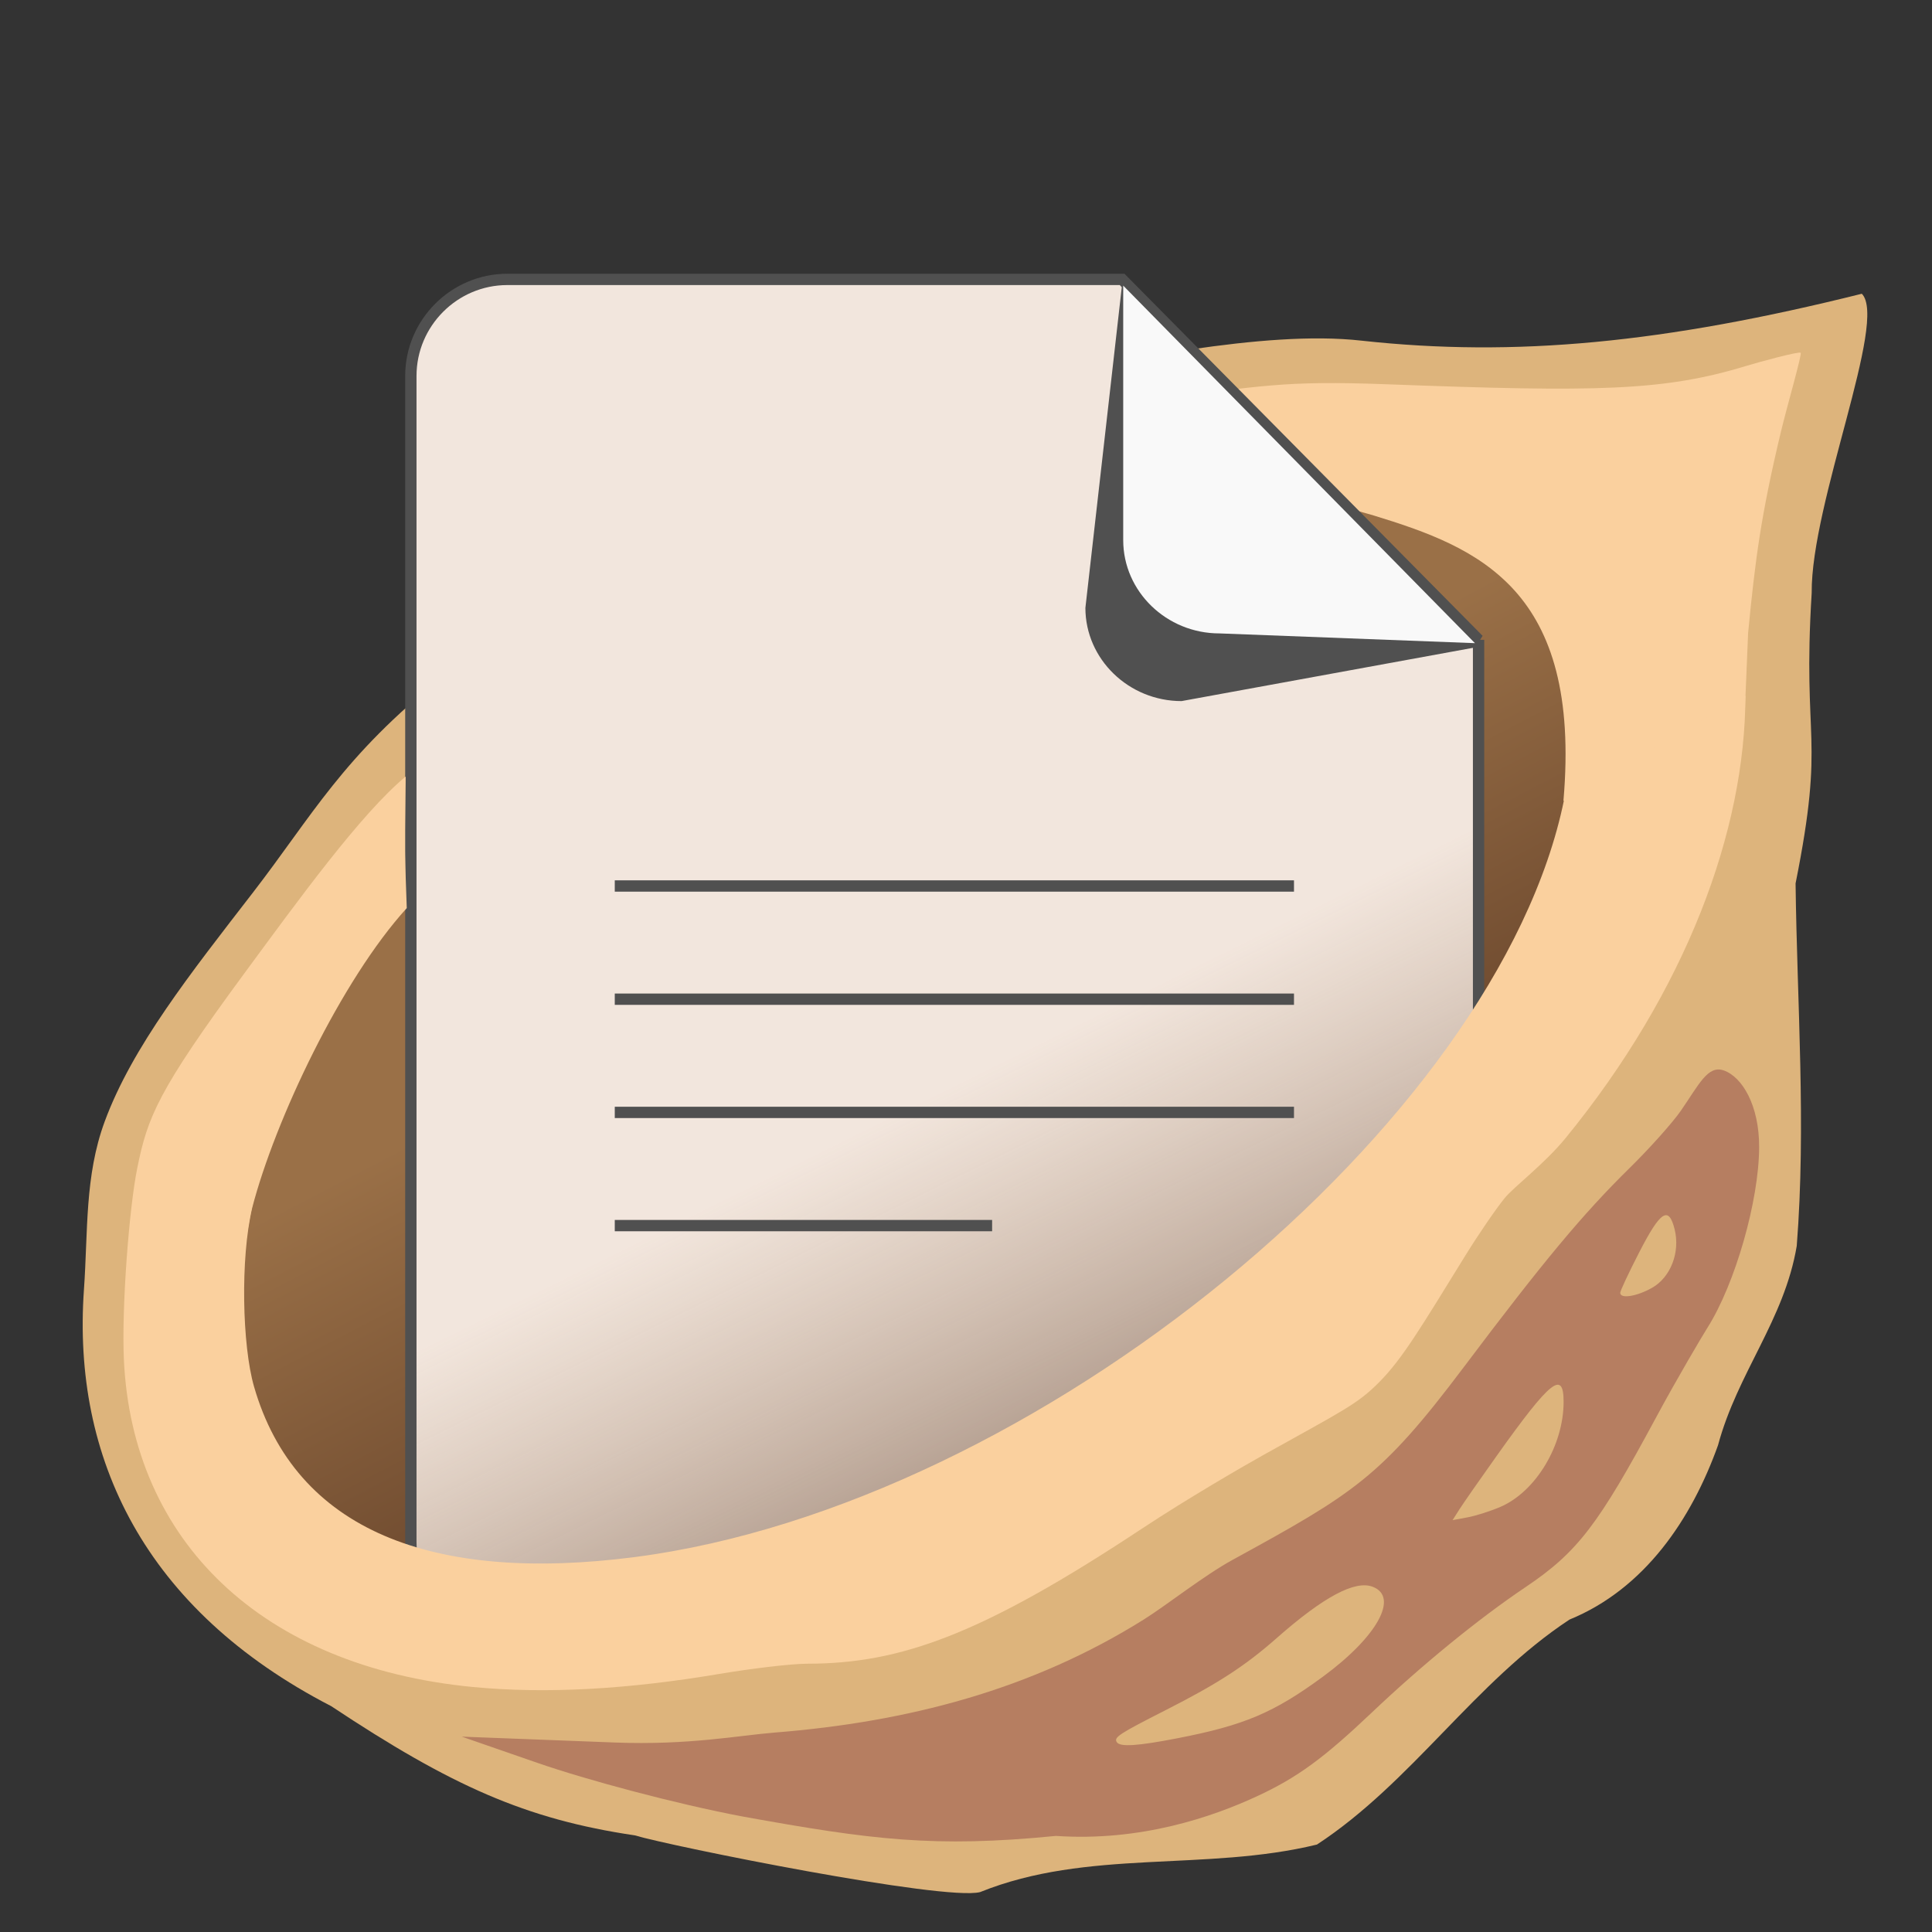 <?xml version="1.0" encoding="UTF-8" standalone="no"?>
<!-- Created with Inkscape (http://www.inkscape.org/) -->

<svg
   xmlns:dc="http://purl.org/dc/elements/1.1/"
   xmlns:cc="http://creativecommons.org/ns#"
   xmlns:rdf="http://www.w3.org/1999/02/22-rdf-syntax-ns#"
   xmlns:svg="http://www.w3.org/2000/svg"
   xmlns="http://www.w3.org/2000/svg"
   xmlns:xlink="http://www.w3.org/1999/xlink"
   xmlns:sodipodi="http://sodipodi.sourceforge.net/DTD/sodipodi-0.dtd"
   xmlns:inkscape="http://www.inkscape.org/namespaces/inkscape"
   width="256"
   height="256"
   viewBox="0 0 256 256"
   id="svg2"
   version="1.1"
   inkscape:version="0.91 r13725"
   sodipodi:docname="dokan.svg"
   inkscape:export-filename="/Users/pierrot/Documents/Dokan logo/wip/dokan.png"
   inkscape:export-xdpi="90"
   inkscape:export-ydpi="90"
   enable-background="new">
  <rect x="0" y="0" width="256" height="256" fill="#333333" stroke="none"/>
  <defs
     id="defs4">
    <linearGradient
       inkscape:collect="always"
       id="linearGradient4318">
      <stop
         style="stop-color:#f2e6dd;stop-opacity:1;"
         offset="0"
         id="stop4320" />
      <stop
         style="stop-color:#f2e6dd;stop-opacity:0;"
         offset="1"
         id="stop4322" />
    </linearGradient>
    <linearGradient
       inkscape:collect="always"
       id="linearGradient6110">
      <stop
         style="stop-color:#553421;stop-opacity:1"
         offset="0"
         id="stop4634" />
      <stop
         style="stop-color:#9a7047;stop-opacity:1"
         offset="1"
         id="stop4636" />
    </linearGradient>
    <clipPath
       clipPathUnits="userSpaceOnUse"
       id="clipPath3770">
      <path
         d="m 167.792,553.83 38.711,0 0,-42.268 -38.711,0 0,42.268 z"
         id="path3772"
         inkscape:connector-curvature="0" />
    </clipPath>
    <clipPath
       clipPathUnits="userSpaceOnUse"
       id="clipPath3866">
      <path
         d="m 167.792,378.051 38.711,0 0,-42.269 -38.711,0 0,42.269 z"
         id="path3868"
         inkscape:connector-curvature="0" />
    </clipPath>
    <linearGradient
       inkscape:collect="always"
       xlink:href="#linearGradient6110"
       id="linearGradient4638"
       x1="-76.974"
       y1="262.892"
       x2="-51.86"
       y2="171.77"
       gradientUnits="userSpaceOnUse" />
    <linearGradient
       inkscape:collect="always"
       xlink:href="#linearGradient4318"
       id="linearGradient4324"
       x1="134.645"
       y1="118.607"
       x2="184.285"
       y2="219.017"
       gradientUnits="userSpaceOnUse" />
  </defs>
  <sodipodi:namedview
     id="base"
     pagecolor="#ffffff"
     bordercolor="#666666"
     borderopacity="1.0"
     inkscape:pageopacity="0.0"
     inkscape:pageshadow="2"
     inkscape:zoom="1"
     inkscape:cx="75"
     inkscape:cy="154.75578"
     inkscape:document-units="px"
     inkscape:current-layer="layer1"
     showgrid="false"
     units="px"
     inkscape:window-width="1440"
     inkscape:window-height="789"
     inkscape:window-x="0"
     inkscape:window-y="0"
     inkscape:window-maximized="0" />
  <g
     inkscape:groupmode="layer"
     id="layer5"
     inkscape:label="noix ombre"
     style="display:none;opacity:0.196">
    <g
       style="display:inline;fill:#502d16;fill-opacity:1"
       transform="matrix(0.1,0,0,0.1,1.3,3.586)"
       id="g4402">
      <g
         style="fill:#502d16;fill-opacity:1;stroke:none"
         id="g4404">
        <path
           style="fill:#502d16;fill-opacity:1;stroke:none;stroke-opacity:1"
           sodipodi:nodetypes="ccccscsssssscccccccccccssssssccccsccccccscc"
           inkscape:connector-curvature="0"
           id="path4406"
           transform="matrix(10,0,0,10,2.857,-20)"
           d="m 193.356,51.864 c 19.215,2.992 37.999,-1.931 44.359,-4.605 -2.542,10.495 -6.491,25.007 -6.617,41.66 1.405,25.019 -12.601,47.574 -28.365,65.801 -10.862,11.34 -13.978,26.956 -28.168,34.105 -27.375,13.793 -44.301,32.932 -72.516,31.301 C 38.721,232.983 13.453,206.562 16.695,171.048 18.237,154.168 16.219,151.234 29.618,133.485 37.129,123.535 48.594,105.608 62.021,95.441 69.866,89.5 76.831,80.572 90.877,75.055 100.13,71.422 114.921,62.942 120.741,60.347 c 14.53,-6.478 18.569,-5.228 35.902,-7.562 12.886,-1.736 22.487,-2.136 36.714,-0.92 z M 84.102,243.194 c 4.777,1.438 41,8.736 45.767,7.518 14.276,-5.759 29.856,-2.693 44.637,-6.3 12.6,-8.262 20.879,-21.522 33.459,-29.809 9.956,-4.074 16.173,-13.291 19.682,-23.102 2.589,-9.625 8.781,-16.577 10.432,-26.412 1.254,-16.023 0.045,-32.019 -0.156,-48.027 3.979,-19.899 0.888,-18.304 2.135,-38.477 -0.104,-11.966 10.141,-36.162 6.641,-39.662 -26.126,6.522 -45.945,8.444 -66.277,6.217 -13.147,-1.487 -32.232,2.939 -44.992,4.941 C 118.908,52.674 108.931,59.906 94.063,67.044 80.192,73.703 72.135,78.942 58.676,89.662 45.369,100.26 41.406,108.051 33.495,118.294 c -8.215,10.637 -15.977,20.416 -19.626,30.323 -2.661,7.226 -2.199,14.519 -2.746,22.263 -1.573,22.288 8.013,42.415 32.757,55.19 15.908,10.559 25.782,14.984 40.221,17.123 z m 33.025,-14.606 c 13.916,-2.874 27.156,-8.568 38.705,-16.91 12.225,-6.586 25.69,-13.018 33.695,-24.152 11.221,-15.606 21.606,-28.774 29.828,-36.023 5.079,-3.78 4.642,-10.468 10.322,-7.539 3.5,1.625 4.298,14.578 -3.623,30.908 -7.957,12.329 -10.161,21.978 -20.449,32.65 -8.547,5.447 -16.668,11.765 -24.027,18.834 -7.657,8.355 -17.134,13.884 -28.57,14.93 -10.703,3.128 -39.393,2.503 -57.416,-1.445 -28.236,-6.186 -17.791,-5.296 -34.83,-9.832 15.699,1.438 44.046,2.065 56.365,-1.42 z" />
        <path
           style="fill:#502d16;fill-opacity:1"
           sodipodi:nodetypes="ccccc"
           inkscape:connector-curvature="0"
           d="m 1480,2285 c 62.781,-41.628 133.962,-60.908 195,-115 84,-80 146,-108 159,-74 16.75,40.75 -104,130 -159,154 -65,28 -195,51 -195,35 z"
           id="path4408" />
        <path
           style="fill:#502d16;fill-opacity:1"
           sodipodi:nodetypes="czcc"
           inkscape:connector-curvature="0"
           d="m 2038,1841 c 51,-68 40.501,12.999 17,71 -23.5,58.001 -91,78 -123,78 0,0 63.559,-94.014 106,-149 z"
           id="path4410" />
        <path
           style="fill:#502d16;fill-opacity:1"
           sodipodi:nodetypes="ccc"
           inkscape:connector-curvature="0"
           d="m 2185.531,1628.047 c 26.547,-94.723 55.837,7.225 18.469,50.953 -102.206,55.427 -23.132,-34.906 -18.469,-50.953 z"
           id="path4412" />
      </g>
    </g>
  </g>
  <g
     inkscape:label="noix"
     inkscape:groupmode="layer"
     id="layer1"
     transform="translate(0,-796.362)"
     style="display:inline">
    <g
       id="g3577"
       transform="matrix(0.1,0,0,0.1,-0.286,798.362)"
       style="fill:#ddb47c;fill-opacity:1">
      <g
         id="layer1-8"
         style="fill:#ddb47c;fill-opacity:1;stroke:none">
        <path
           d="m 84.102,243.194 c 4.777,1.438 41,8.736 45.767,7.518 14.276,-5.759 29.856,-2.693 44.637,-6.3 12.6,-8.262 20.879,-21.522 33.459,-29.809 9.956,-4.074 16.173,-13.291 19.682,-23.102 2.589,-9.625 8.781,-16.577 10.432,-26.412 1.254,-16.023 0.045,-32.019 -0.156,-48.027 3.979,-19.899 0.888,-18.304 2.135,-38.477 -0.104,-11.966 10.141,-36.162 6.641,-39.662 -26.126,6.522 -45.945,8.444 -66.277,6.217 -13.147,-1.487 -32.232,2.939 -44.992,4.941 C 118.908,52.674 108.931,59.906 94.063,67.044 80.192,73.703 72.135,78.942 58.676,89.662 45.369,100.26 41.406,108.051 33.495,118.294 c -8.215,10.637 -15.977,20.416 -19.626,30.323 -2.661,7.226 -2.199,14.519 -2.746,22.263 -1.573,22.288 8.013,42.415 32.757,55.19 15.908,10.559 25.782,14.984 40.221,17.123 z"
           transform="matrix(10,0,0,10,2.857,-20)"
           id="path3554"
           inkscape:connector-curvature="0"
           sodipodi:nodetypes="ccccccccccsssssscc"
           style="fill:#ddb47c;fill-opacity:1;stroke:none;stroke-opacity:1" />
        <path
           id="path3558"
           d="m 1462.5,2287.5 c 62.781,-41.628 133.962,-73.408 195,-127.5 84,-80 176,-98 189,-64 16.75,40.75 -114,145 -169,169 -65,28 -215,38.5 -215,22.5 z"
           inkscape:connector-curvature="0"
           sodipodi:nodetypes="ccccc"
           style="fill:#ddb47c;fill-opacity:1" />
        <path
           id="path3560"
           d="m 2030.5,1808.5 c 51,-68 58.001,55.499 34.5,113.5 -23.5,58.001 -116,78 -148,78 0,0 71.058,-136.514 113.5,-191.5 z"
           inkscape:connector-curvature="0"
           sodipodi:nodetypes="czcc"
           style="fill:#ddb47c;fill-opacity:1" />
        <path
           id="path3562"
           d="m 2168.031,1603.047 c 26.547,-94.723 103.338,39.725 58.469,95.953 -134.706,45.427 -63.132,-79.906 -58.469,-95.953 z"
           inkscape:connector-curvature="0"
           sodipodi:nodetypes="ccc"
           style="fill:#ddb47c;fill-opacity:1" />
      </g>
    </g>
    <path
       style="fill:#c87137;fill-opacity:1"
       d=""
       id="path3446"
       inkscape:connector-curvature="0"
       transform="translate(0,796.362)" />
    <path
       style="fill:#000000;fill-opacity:0;stroke:none;stroke-width:0.75;stroke-miterlimit:4;stroke-dasharray:none;stroke-opacity:1"
       d="m 60.685,222.566 c -26.67,-3.424 -42.216,-18.181 -43.827,-41.601 -0.374,-5.443 0.609,-20.936 1.662,-26.168 1.415,-7.037 3.518,-10.68 15.886,-27.523 8.078,-11 14.355,-19.008 16.228,-20.703 l 1.053,-0.952 0,8.085 0,8.085 -2.442,3.367 c -7.932,10.939 -14.11,24.499 -16.395,35.982 -1.213,6.099 -1.192,16.677 0.044,21.385 4.265,16.253 16.267,24.716 36.292,25.591 41.359,1.808 99.118,-31.553 126.113,-72.841 12.714,-19.446 16.334,-39.073 9.523,-51.629 -1.664,-3.068 -5.312,-7.164 -8.103,-9.098 l -2.033,-1.409 0,-7.544 0,-7.544 -3.125,-3.184 -3.125,-3.184 2.5,0.285 c 6.287,0.717 21.409,0.909 26.099,0.331 5.963,-0.735 13.173,-2.244 16.985,-3.555 1.556,-0.535 2.929,-0.874 3.05,-0.753 0.121,0.121 -0.468,3.103 -1.309,6.626 -3.455,14.467 -4.492,22.165 -4.813,35.724 -0.429,18.096 -4.679,30.968 -15.661,47.432 -3.965,5.944 -6.596,9.362 -15.503,20.146 -1.183,1.432 -4.293,6.035 -6.912,10.229 -8.662,13.873 -11.292,16.636 -20.581,21.63 -3.221,1.731 -9.681,5.515 -14.356,8.407 -4.675,2.893 -10.842,6.705 -13.704,8.472 -14.49,8.944 -26.272,13.117 -37.033,13.117 -2.407,0 -5.588,0.235 -7.07,0.522 -12.963,2.513 -29.943,3.49 -39.445,2.27 z"
       id="path4278"
       inkscape:connector-curvature="0"
       transform="translate(0,796.362)" />
    <path
       style="fill:#b67e61;fill-opacity:1;stroke:none;stroke-width:0.75;stroke-miterlimit:4;stroke-dasharray:none;stroke-opacity:1"
       d="m 98.437,240.704 c -8.947,-1.691 -20.7,-4.851 -27.25,-7.122 l -10,-3.468 20.25,0.777 c 9.852,0.378 16.402,-0.934 21.25,-1.32 17.482,-1.393 33.973,-5.626 48.941,-15.022 2.942,-1.847 7.922,-5.792 11.678,-7.85 16.092,-8.817 19.662,-10.938 30.631,-25.517 10.55,-14.023 15.79,-20.316 21.99,-26.408 2.658,-2.612 5.722,-6.038 6.807,-7.613 2.414,-3.501 3.569,-6.056 5.669,-5.324 2.447,0.853 4.715,4.633 4.693,10.187 -0.028,7.099 -3.173,18.081 -6.84,23.891 -0.672,1.064 -4.009,6.686 -6.804,11.881 -7.663,14.242 -10.4,17.862 -17.322,22.516 -6.288,4.228 -13.808,10.392 -20.34,16.593 -6.321,6 -9.847,8.622 -15.283,11.134 -5.834,2.696 -15.343,6.001 -26.593,5.23 -16.142,1.594 -24.449,0.509 -41.476,-2.565 z m 57.607,-10.381 c 8.816,-1.713 12.716,-3.363 19.221,-8.134 7.217,-5.293 10.154,-10.592 6.617,-11.937 -2.342,-0.89 -6.51,1.338 -12.695,6.788 -4.197,3.698 -7.8,6.038 -14.679,9.535 -6.232,3.168 -6.928,3.621 -6.536,4.255 0.42,0.679 2.707,0.535 8.072,-0.507 z m 42.756,-30.649 c 4.692,-2.012 8.386,-8.145 8.386,-13.923 0,-4.25 -1.734,-2.858 -8.809,7.075 -2.233,3.134 -4.475,6.351 -4.982,7.149 l -0.923,1.451 1.982,-0.369 c 1.09,-0.203 3.046,-0.825 4.346,-1.382 z m 20.112,-29.036 c 2.46,-1.393 3.737,-4.704 2.987,-7.74 -0.781,-3.16 -1.872,-2.454 -4.691,3.034 -1.387,2.7 -2.522,5.118 -2.522,5.375 0,0.828 2.196,0.481 4.226,-0.669 z"
       id="path4280"
       inkscape:connector-curvature="0"
       sodipodi:nodetypes="cscssssssssssssssccssssssssssscsssssss"
       transform="translate(0,796.362)" />
  </g>
  <g
     inkscape:groupmode="layer"
     id="layer2"
     inkscape:label="trou"
     style="display:inline">
    <path
       style="fill:url(#linearGradient4638);fill-opacity:1;fill-rule:nonzero"
       d="m 40.244,192.045 c 4e-6,30.354 -43.847,54.961 -97.936,54.961 -54.088,0 -97.936,-24.607 -97.936,-54.961 1e-5,-30.354 47.048,-62.462 101.136,-62.462 54.088,0 94.735,32.108 94.735,62.462 z"
       id="path3349"
       inkscape:connector-curvature="0"
       sodipodi:nodetypes="sssss"
       transform="matrix(0.753,-0.658,0.855,0.519,0,0)" />
  </g>
  <g
     inkscape:groupmode="layer"
     id="layer6"
     inkscape:label="tranche haut"
     style="display:inline">
    <path
       style="fill:#fad09e;fill-opacity:1;fill-rule:nonzero;stroke:none;stroke-width:1.5;stroke-miterlimit:4;stroke-dasharray:none;stroke-opacity:1"
       d="m 51.377,113.639 0,-7.829 4.781,-4.535 c 6.433,-6.103 19.786,-17.244 24.358,-20.322 2.039,-1.373 7.478,-4.176 12.085,-6.228 4.608,-2.052 12.889,-6.086 18.402,-8.965 9.804,-5.12 17.077,-8.184 22.752,-9.589 1.556,-0.385 9.647,-2.182 18.592,-3.23 15.109,-1.77 17.407,-2.548 31.53,-2.019 27.769,1.042 36.538,0.906 47.504,-2.435 1.911,-0.582 7.009,-1.95 7.214,-1.745 0.205,0.205 -1.764,6.922 -2.623,10.509 -2.649,11.063 -3.401,16.957 -4.337,26.611 l -0.424,10.186 -10.368,4.934 c -5.826,2.772 -13.196,7.886 -13.675,7.076 2.409,-28.042 -11.284,-33.513 -25.139,-37.752 -4.976,-1.442 -6.592,-1.969 -19.989,-1.931 -13.478,0.038 -15.647,0.22 -23.483,1.965 -32.513,7.239 -61.365,24.031 -82.796,48.188 l -4.383,4.94 z"
       id="path4308"
       inkscape:connector-curvature="0"
       sodipodi:nodetypes="ccsssssssscsscsccssscc" />
  </g>
  <g
     inkscape:groupmode="layer"
     id="layer3"
     inkscape:label="fichiers"
     style="display:inline">
    <g
       id="g4255"
       transform="translate(-6,24)">
      <g
         id="g3580"
         transform="matrix(1.25,0,0,-1.25,237.484,612.813)" />
      <g
         id="g3612"
         transform="matrix(1.25,0,0,-1.25,237.484,612.813)" />
      <g
         transform="matrix(1.25,0,0,-1.25,70.591,86.445)"
         id="g3652" />
      <path
         id="path3764"
         style="fill:url(#linearGradient4324);fill-opacity:1;fill-rule:nonzero;stroke:#505050;stroke-width:1.5;stroke-miterlimit:4;stroke-dasharray:none;stroke-opacity:1"
         d="m 201.92,60.778 -47.235,-47.756 -81.458,0 c -7.033,0 -12.786,5.753 -12.786,12.784 -1.48e-4,51.496 -2.01e-4,102.992 -2.69e-4,154.489 0,7.033 5.753,12.786 12.786,12.786 l 19.908,0 c -9.48,4.74 59.947,-22.704 108.784,-70.935 4e-5,-23.789 1.3e-4,-37.578 2.7e-4,-61.368 z"
         inkscape:connector-curvature="0"
         sodipodi:nodetypes="ccsccsccc" />
      <g
         style="fill:#505050;fill-opacity:1"
         id="g3766"
         transform="matrix(1.341,0,0,-1.3,-75.187,733.929)">
        <g
           style="fill:#505050;fill-opacity:1"
           id="g3768" />
        <g
           style="fill:#505050;fill-opacity:1"
           id="g3774">
          <g
             style="fill:#505050;fill-opacity:1"
             id="g3776"
             clip-path="url(#clipPath3770)">
            <g
               style="fill:#505050;fill-opacity:1"
               id="g3778"
               transform="translate(171.394,553.83)">
              <path
                 sodipodi:nodetypes="ccccc"
                 inkscape:connector-curvature="0"
                 id="path3780"
                 style="fill:#505050;fill-opacity:1;fill-rule:nonzero;stroke:none"
                 d="m 0,0 -3.603,-32.765 c 0,-5.227 4.276,-9.503 9.502,-9.503 l 29.209,5.507 z" />
            </g>
          </g>
        </g>
      </g>
      <g
         style="fill:#f9f9f9"
         transform="matrix(1.341,0,0,-1.3,154.832,13.846)"
         id="g3782">
        <path
           sodipodi:nodetypes="csscc"
           inkscape:connector-curvature="0"
           id="path3784"
           style="fill:#f9f9f9;fill-opacity:1;fill-rule:nonzero;stroke:none"
           d="m 0,0 0,-25.946 c 0,-5.227 4.276,-9.503 9.503,-9.503 l 25.251,-0.994 z" />
      </g>
      <g
         transform="matrix(1.25,0,0,-1.25,-56.094,715.195)"
         id="g5006" />
      <g
         transform="matrix(1.25,0,0,-1.25,-56.094,715.195)"
         id="g5038" />
      <g
         transform="matrix(1.25,0,0,-1.25,90.156,115.82)"
         id="g5046" />
      <g
         transform="matrix(1.25,0,0,-1.25,90.156,135.82)"
         id="g5054" />
      <g
         style="stroke:#505050;stroke-width:1.5;stroke-miterlimit:4;stroke-dasharray:none;stroke-opacity:1"
         transform="translate(153.256,294.812)"
         id="g10678">
        <g
           style="stroke:#505050;stroke-width:1.2;stroke-miterlimit:4;stroke-dasharray:none;stroke-opacity:1"
           id="g3636"
           transform="matrix(1.25,0,0,-1.25,34.907,60.939)" />
        <g
           style="stroke:#505050;stroke-width:1.2;stroke-miterlimit:4;stroke-dasharray:none;stroke-opacity:1"
           transform="matrix(1.25,0,0,-1.25,-70.191,493.743)"
           id="g3864" />
        <g
           style="stroke:#505050;stroke-width:1.2;stroke-miterlimit:4;stroke-dasharray:none;stroke-opacity:1"
           transform="matrix(1.25,0,0,-1.25,-70.191,493.743)"
           id="g3870">
          <g
             style="stroke:#505050;stroke-width:1.2;stroke-miterlimit:4;stroke-dasharray:none;stroke-opacity:1"
             id="g3872"
             clip-path="url(#clipPath3866)">
            <g
               style="stroke:#505050;stroke-width:1.2;stroke-miterlimit:4;stroke-dasharray:none;stroke-opacity:1"
               id="g3874"
               transform="translate(171.394,378.051)" />
          </g>
        </g>
        <g
           style="stroke:#505050;stroke-width:1.2;stroke-miterlimit:4;stroke-dasharray:none;stroke-opacity:1"
           id="g3878"
           transform="matrix(1.25,0,0,-1.25,144.165,21.18)" />
        <g
           style="stroke:#505050;stroke-width:1.2;stroke-miterlimit:4;stroke-dasharray:none;stroke-opacity:1"
           id="g5164"
           transform="matrix(1.25,0,0,-1.25,-65.796,-201.413)">
          <path
             d="M 0,0 72,0"
             style="fill:none;stroke:#505050;stroke-width:1.2;stroke-linecap:butt;stroke-linejoin:miter;stroke-miterlimit:4;stroke-dasharray:none;stroke-opacity:1"
             id="path5166"
             inkscape:connector-curvature="0" />
        </g>
        <g
           style="stroke:#505050;stroke-width:1.2;stroke-miterlimit:4;stroke-dasharray:none;stroke-opacity:1"
           id="g5168"
           transform="matrix(1.25,0,0,-1.25,-65.796,-186.413)">
          <path
             d="M 0,0 72,0"
             style="fill:none;stroke:#505050;stroke-width:1.2;stroke-linecap:butt;stroke-linejoin:miter;stroke-miterlimit:4;stroke-dasharray:none;stroke-opacity:1"
             id="path5170"
             inkscape:connector-curvature="0" />
        </g>
        <g
           style="stroke:#505050;stroke-width:1.2;stroke-miterlimit:4;stroke-dasharray:none;stroke-opacity:1"
           id="g5172"
           transform="matrix(1.25,0,0,-1.25,-65.796,-171.413)">
          <path
             d="M 0,0 72,0"
             style="fill:none;stroke:#505050;stroke-width:1.2;stroke-linecap:butt;stroke-linejoin:miter;stroke-miterlimit:4;stroke-dasharray:none;stroke-opacity:1"
             id="path5174"
             inkscape:connector-curvature="0" />
        </g>
        <g
           style="stroke:#505050;stroke-width:1.2;stroke-miterlimit:4;stroke-dasharray:none;stroke-opacity:1"
           id="g5176"
           transform="matrix(1.25,0,0,-1.25,-65.796,-156.413)">
          <path
             d="M 0,0 40,0"
             style="fill:none;stroke:#505050;stroke-width:1.2;stroke-linecap:butt;stroke-linejoin:miter;stroke-miterlimit:4;stroke-dasharray:none;stroke-opacity:1"
             id="path5178"
             inkscape:connector-curvature="0" />
        </g>
      </g>
    </g>
  </g>
  <g
     inkscape:groupmode="layer"
     id="layer4"
     inkscape:label="tranche bas"
     style="display:inline">
    <path
       style="display:inline;fill:#fad09e;fill-opacity:1;stroke:none;stroke-width:1.5;stroke-miterlimit:4;stroke-dasharray:none;stroke-opacity:1"
       d="m 62.675,223.538 c -27.951,-2.692 -45.146,-19.301 -46.259,-43.366 -0.317,-6.855 0.687,-20.078 1.778,-25.433 1.368,-6.71 2.669,-10.12 14.105,-25.658 7.229,-9.821 15.523,-21.266 21.457,-26.189 -0.134,10.904 -0.203,7.406 0.143,17.436 -8.673,9.527 -17.468,28.108 -20.484,39.726 -1.577,6.688 -1.329,18.216 0.247,23.681 5.494,19.058 23.628,26.058 50.462,22.581 C 137.301,199.426 198.53,148.743 207.247,105.969 l 24.03,-13.784 c -0.015,17.821 -7.784,38.959 -23.818,58.605 -2.784,3.412 -6.891,6.503 -8.06,7.936 -1.169,1.433 -3.513,4.855 -5.21,7.605 -6.009,9.742 -8.38,13.711 -11.38,16.753 -2.95,2.991 -4.803,3.796 -15.285,9.645 -2.75,1.534 -10.157,5.82 -16.25,9.85 -21.192,14.017 -31.938,17.862 -44.286,17.873 -2.22,0.002 -7.657,0.676 -11.625,1.345 -12.331,2.079 -23.117,2.662 -32.689,1.741 z"
       id="path4630"
       inkscape:connector-curvature="0"
       sodipodi:nodetypes="cssscccssccsssssscscc" />
  </g>
</svg>

